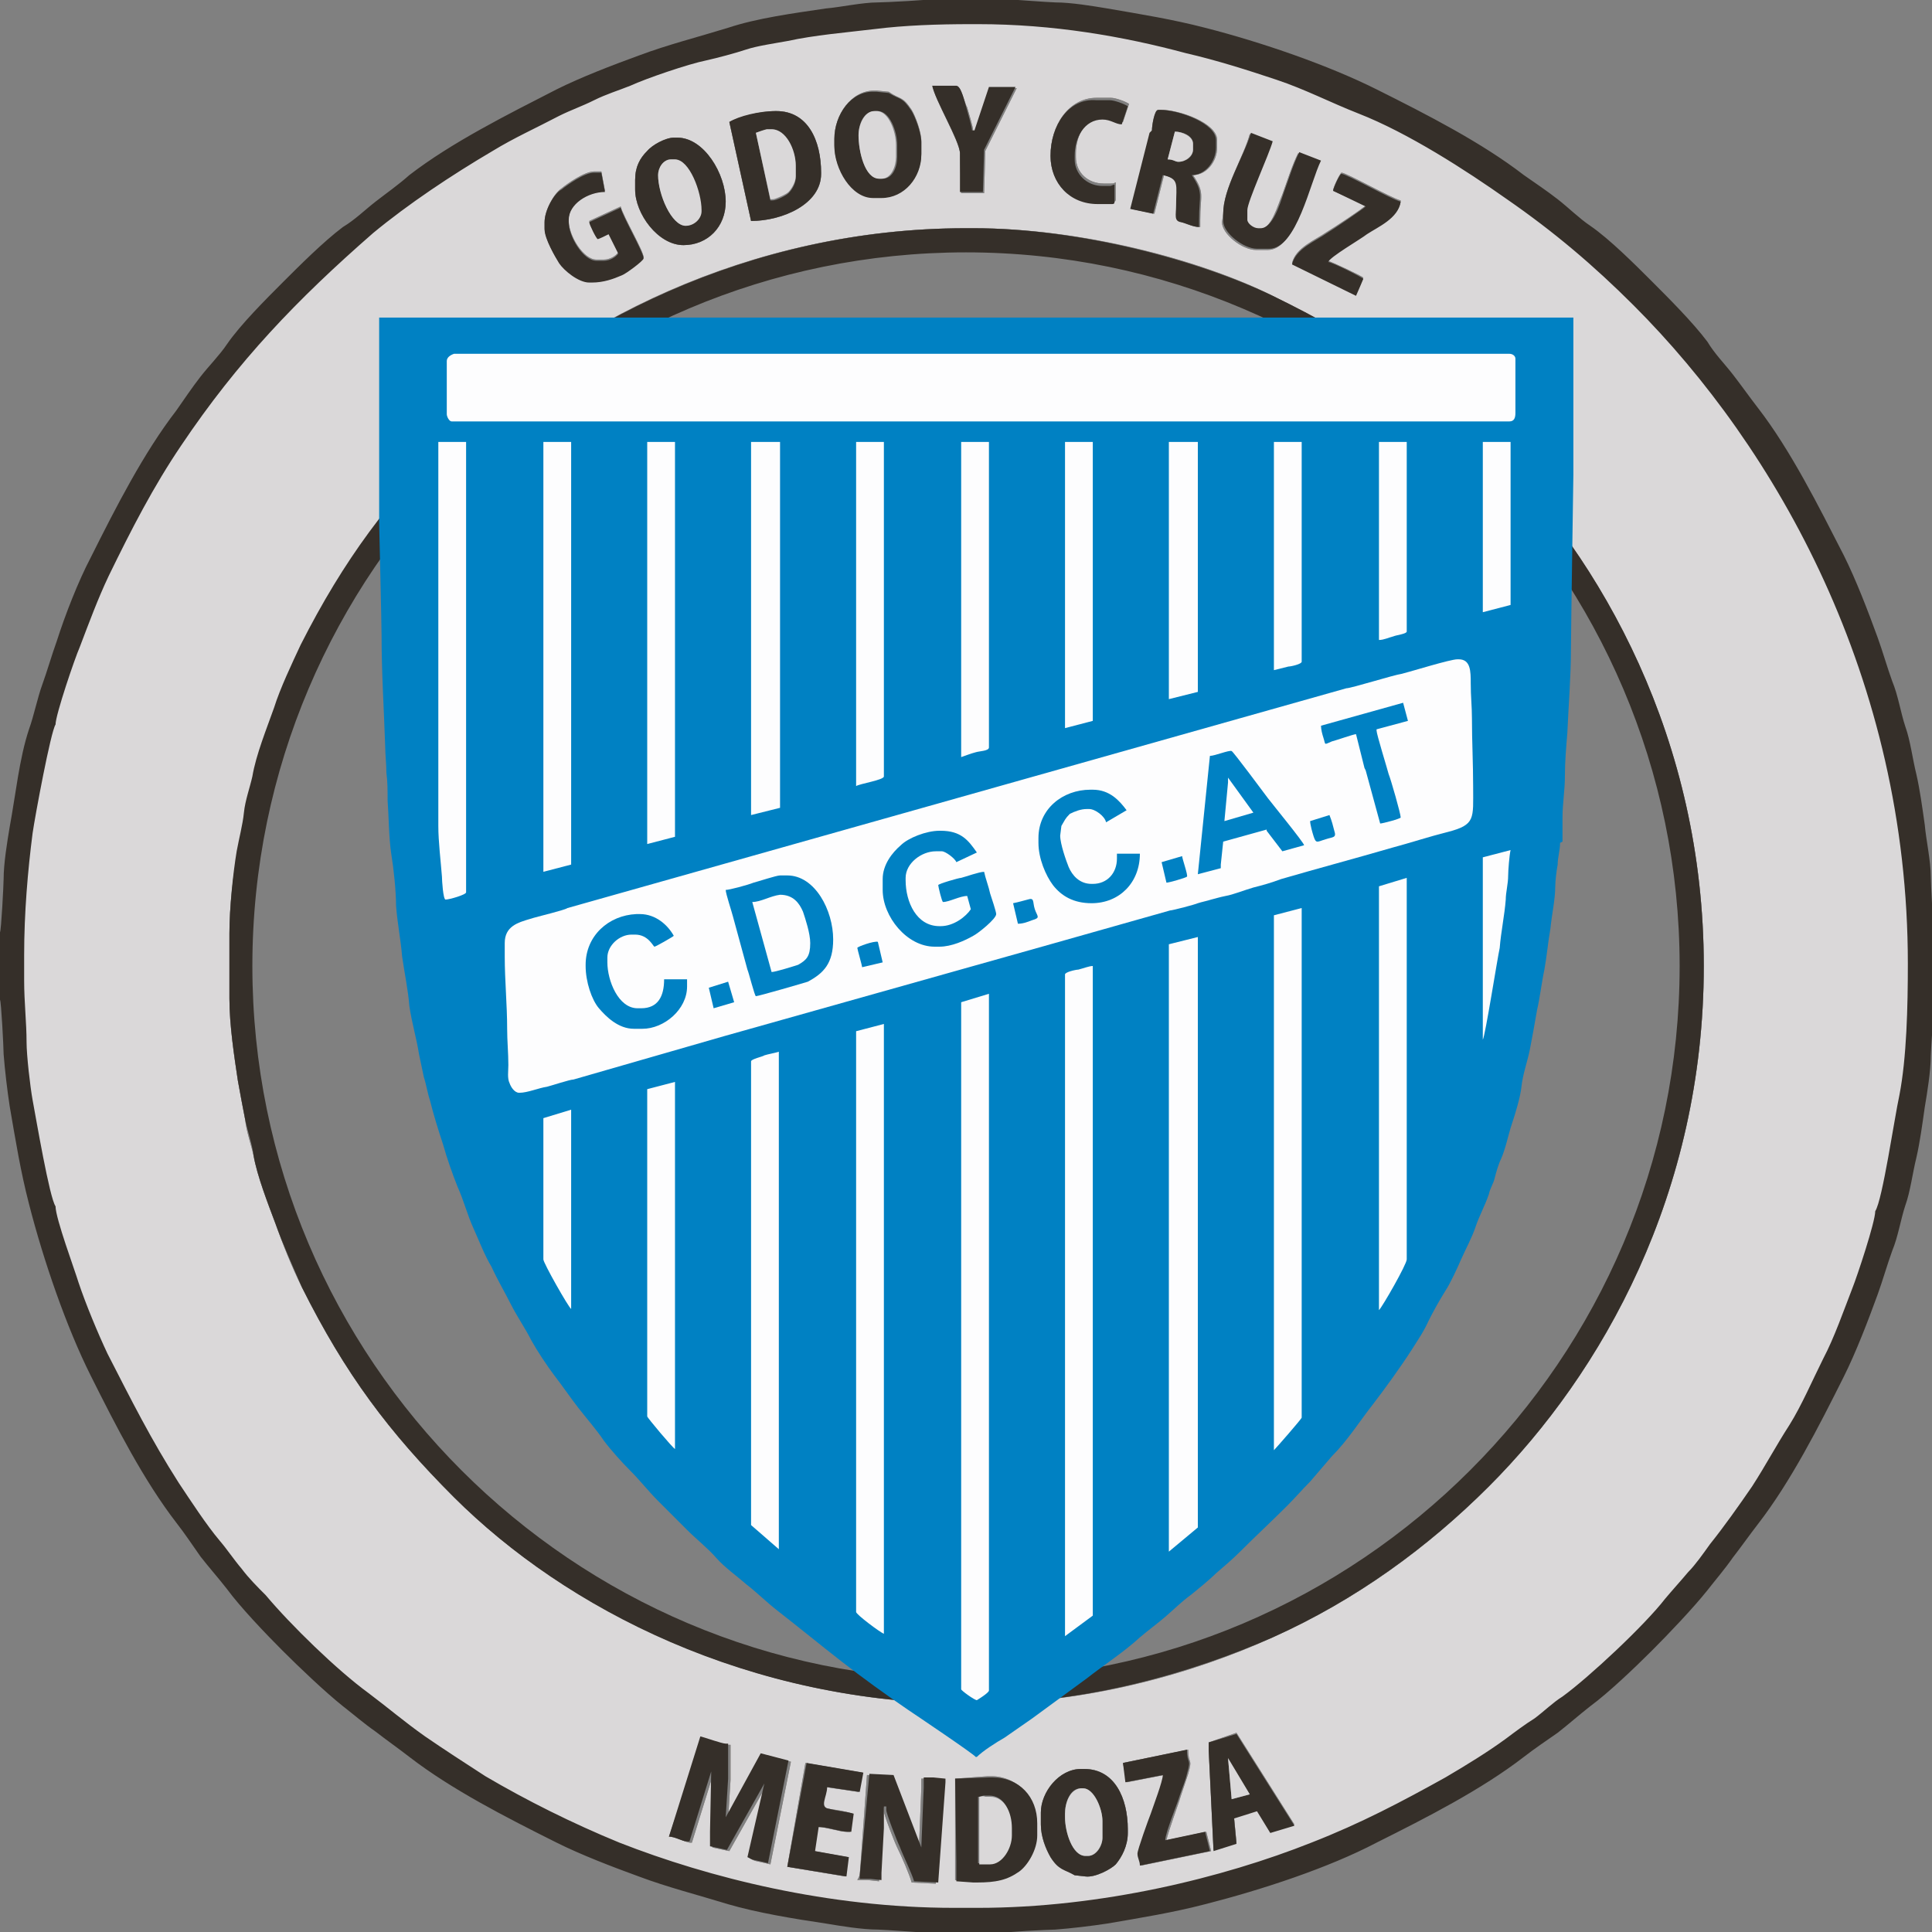 <svg id="Capa_1" xmlns="http://www.w3.org/2000/svg" viewBox="0 0 160 160"><rect x="0" y="0" width="160" height="160" fill="#808080" stroke="none"/><style>.st0{fill:#352f29}.st1{fill:#dad8d9}.st2{fill:#0081c3}.st3{fill:#fdfdfe}</style><path class="st0" d="M0 77.2v5.6c.1.1.3 4 .3 4.5.1 1.3.3 3 .5 4.3.5 2.9.9 5.4 1.6 8.1 1.2 4.7 3.1 10.2 5.1 14.2 2.1 4.2 4.4 8.7 7.1 12.2.7.9 1.3 1.8 2 2.8.7.9 1.5 1.8 2.2 2.7 1.1 1.5 3.2 3.7 4.6 5.1 1.4 1.4 3.5 3.4 5 4.6.9.7 1.7 1.4 2.7 2.1.9.7 1.9 1.4 2.8 2.1 3.5 2.7 8 5 12.2 7.1 2 1 4.6 2 6.8 2.8 2.4.9 4.8 1.5 7.4 2.3 2.4.7 5.4 1.2 8.1 1.6 1.2.2 3 .5 4.3.5.4 0 4.5.3 4.6.3h5.6c.1-.1 4-.3 4.5-.3 1.3-.1 3-.3 4.3-.5 2.9-.5 5.4-.9 8.1-1.6 4.7-1.2 10.2-3 14.2-5.1 4.2-2.1 8.7-4.4 12.2-7.1.9-.7 1.8-1.3 2.8-2 .9-.7 1.8-1.5 2.7-2.2 1.5-1.1 3.7-3.2 5.1-4.6 1.4-1.4 3.4-3.5 4.6-5 .7-.9 1.4-1.7 2.1-2.7.7-.9 1.4-1.9 2.1-2.8 2.7-3.5 5-8 7.1-12.2 1-2 2-4.6 2.8-6.8.4-1.1.8-2.5 1.2-3.6.5-1.2.7-2.6 1.1-3.8.4-1.1.6-2.7.9-3.9.3-1.3.5-2.8.7-4.2.2-1.2.5-3 .5-4.3 0-.4.3-4.5.3-4.6v-5.6c-.1-.1-.3-4.1-.3-4.6 0-1.3-.4-3.1-.5-4.3-.2-1.4-.4-2.9-.7-4.2-.3-1.2-.5-2.8-.9-3.9-.4-1.2-.6-2.6-1.1-3.8-.4-1.1-.8-2.5-1.2-3.6-.8-2.2-1.8-4.8-2.8-6.8-2.1-4.1-4.4-8.7-7.1-12.2-.7-.9-1.4-1.9-2.1-2.8-.7-.9-1.5-1.7-2.1-2.7-1.2-1.6-3.2-3.6-4.6-5-1.4-1.4-3.5-3.5-5.1-4.6-.9-.6-1.8-1.5-2.7-2.2-.9-.7-1.8-1.3-2.8-2-3.5-2.7-8-5-12.2-7.1-4-2-9.5-3.9-14.2-5.1-2.7-.7-5.2-1.1-8.1-1.6-1.2-.2-3-.5-4.3-.5-.4 0-4.4-.3-4.5-.3h-5.6c-.1.1-4.1.3-4.6.3-1.3 0-3.1.4-4.3.5-2.7.4-5.7.8-8.1 1.6-2.6.8-5 1.4-7.4 2.3-2.2.8-4.8 1.8-6.8 2.8-4.1 2.1-8.7 4.4-12.2 7.1-.9.8-1.9 1.5-2.8 2.2-.9.7-1.7 1.5-2.7 2.1-1.6 1.2-3.6 3.2-5 4.6-1.4 1.4-3.5 3.5-4.6 5.1-.6.9-1.5 1.8-2.2 2.7-.7.9-1.3 1.8-2 2.8-2.7 3.5-5 8-7.1 12.2-1 1.9-2.1 4.7-2.8 6.9-.4 1.1-.8 2.5-1.2 3.6-.4 1.1-.7 2.6-1.1 3.7-.8 2.4-1.1 5.4-1.6 8.1-.2 1.2-.5 3-.5 4.3 0 .4-.2 4.3-.3 4.4zm79.5-64.5c0-1-2.2-4.6-2.2-5.5h2c.3 0 .6 1.4.8 1.7.1.4.5 1.6.5 2h.2L82 7.3h2.2l-2.6 5.2-.1 3.5h-1.9l-.1-3.3zm7.5.2c0-2.5 1.5-4.8 3.8-4.8H92c.4 0 1.2.3 1.5.5l-.5 1.5c-.5 0-.9-.4-1.6-.4-1.5 0-2.3 1.5-2.3 3v.3c0 1.3 1 2.2 2.3 2.2h.6c.2 0 .2 0 .4-.1v1.4c0 .2-.1.2-.2.2H91c-2.3.2-4-1.5-4-3.8zM93 146l5.4-1.1c0 1.3.4.6 0 2l-.6 1.8c-.2.7-1.1 3.1-1.2 3.7l3.3-.7.4 1.6-5.8 1.2c0-.5-.2-.6-.2-1 0-.3.9-2.8 1.1-3.3.2-.6 1-2.8 1-3.2l-3.1.6-.3-1.6zm17.4-130.2c0-.3.6-1.5.7-1.5.4 0 4.1 2.1 4.9 2.3-.1 1.3-1.8 2.1-2.8 2.7-.5.3-3.1 1.9-3.2 2.3.3.1 2.9 1.3 2.9 1.4 0 .1-.6 1.3-.6 1.4l-5.3-2.6c.3-1.3 1.9-1.9 2.9-2.6.5-.3 3.1-2 3.2-2.2l-2.7-1.2zM65.2 154.6l1.5-8.6 4.7.8-.3 1.6-2.7-.4c0 .8-.7 1.7.2 1.8.8.1 1.4.2 2 .4l-.2 1.5h-.3c-.6 0-1.7-.4-2.4-.4l-.3 2 2.8.5-.2 1.6-4.8-.8zm36.1-136.9c0-2.1 1.7-4.7 2.2-6.6l1.8.7c-.3 1.1-2.1 5-2.1 5.7v.8c0 .3.5.7.9.7h.2c1 0 1.5-2 1.9-2.9.4-1.1.8-2.4 1.3-3.4l1.8.7c-.9 1.8-2 7.3-4.3 7.3h-1c-1.1 0-2.8-1.3-2.8-2.3l.1-.7zm-56.2.7c0-1 .8-2.4 1.4-2.8.5-.4 1.9-1.4 2.7-1.4h.6l.3 1.6c-1.3 0-3 1-3 2.3v.2c0 1.2 1.2 3.2 2.3 3.2h.6c.5 0 1-.3 1.2-.6l-.8-1.6c-.1.1-.7.4-.9.4-.1 0-.7-1.2-.7-1.4l2.6-1.2c.2.8 1.9 3.7 1.9 4.2 0 .2-1.6 1.2-1.8 1.4-.7.4-1.4.6-2.5.6h-.2c-.9 0-2.1-1-2.5-1.6-.4-.5-1.2-2.1-1.2-2.8v-.5zm55 125.9l2.3-.8 4.8 7.6-2 .6-1.1-1.8-1.9.6.2 2.1-1.9.6-.4-8.3v-.6zm-28.9 11l.6-8.3 2 .1 2.3 6 .2-5v-.8h.8l1 .1v.3l-.6 8.3-2-.1c-.2-.7-.8-2.1-1.2-2.9-.2-.4-1.1-2.7-1.1-3v-.3H73v1.8l-.2 3.7v.6l-.9-.1H71l.2-.4zM95.4 10.8c0-.4.2-1.7.6-1.7h.2c1.5 0 4.6 1.1 4.6 2.5v.6c0 1.2-.9 2.3-2 2.3 1 1.5.6 1.6.6 3.7v.6c-.5 0-1-.2-1.5-.4-.7-.2-.4-.6-.4-1.4 0-1.7.3-2.1-1.1-2.5l-.8 3.2-1.9-.4 1.6-6.3.1-.2zm-40 141.3l2.8-8.2c.3.1 1.8.6 2.1.6h.2v2.9l-.2 3.2 2.9-5.3 2.3.6-1.7 8.5-.4-.1-.9-.2-.4-.2 1.4-6.1-3.1 5.5-1.4-.3v-1.2l.1-5-1.8 5.8h-.2c-.5-.1-1.2-.5-1.7-.5zM69.1 11.5c0-2 1.4-4 3.3-4h.2l1 .1c1 .7 1.1.3 1.9 1.5.3.5.8 1.8.8 2.6v1c0 1.9-1.4 3.6-3.3 3.6h-.7c-1.8 0-3.2-2.4-3.2-4.3v-.5zm17.1 138.6c0-1.7 1.6-3.6 3.3-3.6h.3c2.5 0 3.6 2.4 3.6 5v.3c0 1-.5 2-1 2.6-.4.4-1.7 1.1-2.5 1l-.9-.1c-.9-.6-1.3-.4-2-1.5-.4-.7-.8-1.7-.8-2.7v-1zM52.6 14.9c0-1.1.4-1.8 1-2.4.4-.4 1.5-1.1 2.2-1.1h.3c2.2 0 4 3 4 5.3 0 2.1-1.5 3.6-3.5 3.6-2.1 0-4-2.6-4-4.6v-.8zm26.5 132.4l2.7-.2h.3c2.1 0 3.7 1.7 3.7 3.8v1c0 1.2-.7 2.5-1.5 3-1 .7-1.9.9-3.5.9h-.3l-1.4-.1v-8.4zM60.4 10.1c.8-.4 2.5-.9 3.8-.9h.1c2.6 0 3.7 2.5 3.7 5.1v.1c0 2.5-3.2 3.9-5.8 3.9l-1.8-8.2zM19 77.3c0-2.1.3-5 .7-6.8.2-1 .5-2.2.6-3.2.1-1 .6-2.1.7-3 .3-1.8 1.2-4 1.8-5.7.5-1.6 1.5-3.7 2.2-5.2 3.6-7.1 7.2-11.9 12.6-17.3 9-9.1 24.3-17.2 42.4-17.2h.6c8.9 0 18.8 2.6 24.8 5.6 7.3 3.6 12.4 7.1 17.9 12.5 9.4 9.4 17.8 24.3 17.8 43 0 18.8-8.4 33.7-17.8 43.1-5.1 5.1-11 9.4-17.9 12.5-6.6 3-15.4 5.5-24.9 5.5h-.1c-18.4 0-33.6-8-42.8-17.1-5.4-5.4-9-10.2-12.6-17.4-.8-1.6-1.6-3.6-2.2-5.3-.6-1.6-1.5-3.9-1.8-5.6-.2-.9-.6-2-.7-3-.2-1-.4-2.1-.6-3.2-.3-2-.7-4.6-.7-6.8v-5.4z"/><path class="st1" d="M4.6 60c-.4.6-1.7 7.6-1.9 9-.4 3.1-.7 6.6-.7 10.1v2.1c0 1.8.2 3.5.2 5.1 0 1.1.3 3.7.5 4.8.3 1.6 1.4 8.1 1.9 8.8 0 1 1.6 5.3 1.9 6.3.6 1.8 1.6 4.2 2.4 5.9 2 3.9 3.6 7.1 5.9 10.7 1 1.5 2.3 3.5 3.4 4.8.6.7 1.2 1.6 1.8 2.3.6.8 1.3 1.5 2 2.2 2.1 2.5 5.9 6.2 8.5 8.1 1.6 1.2 3 2.4 4.7 3.6 1.6 1.1 3.3 2.2 5 3.3 3.4 2 7.2 3.9 11.1 5.5 7.4 2.9 17.3 5.4 27.7 5.4h2c10.2 0 20.3-2.5 27.6-5.4 4.1-1.6 7.5-3.4 11.1-5.4 1.7-1 3.5-2.1 5-3.2.8-.6 1.6-1.2 2.4-1.7.8-.6 1.5-1.3 2.3-1.8 2.2-1.6 6.8-5.9 8.5-8.1.5-.6 1.4-1.6 1.9-2.2.6-.6 1.3-1.6 1.8-2.3 1.2-1.5 2.4-3.2 3.5-4.8 1.1-1.7 2-3.4 3.1-5.1 1-1.6 1.9-3.7 2.8-5.5.9-1.7 1.7-4 2.4-5.8.4-1 1.9-5.5 1.9-6.4.6-.9 1.6-7.8 2-9.6.6-3.1.7-7.3.7-10.9 0-23.6-10.9-42.7-22.7-54.5-3.3-3.3-6.6-6.1-10.5-8.8-3.4-2.4-8.2-5.5-12.3-7.1-2.3-.9-4.4-2-6.8-2.8-2.4-.8-4.9-1.6-7.5-2.2C93 3 87.2 2 81 2h-.6c-2.8 0-5.5.1-7.9.4-2.5.3-5 .5-7.3 1-1.1.2-2.5.4-3.4.7-.9.3-2.4.7-3.3.9-1.5.3-5 1.5-6.3 2.1-1 .4-2 .7-3 1.2s-1.9.8-2.9 1.3c-1.9 1-3.7 1.8-5.5 2.9-3.4 2-7 4.4-9.9 6.8-6.3 5.5-11.2 10.6-15.9 17.6-2.3 3.4-4.1 6.9-6 10.8-.9 1.9-1.6 3.8-2.4 5.9-.4.9-2 5.6-2 6.4zm74.9-47.3c0-1-2.2-4.6-2.2-5.5h2c.3 0 .6 1.4.8 1.7.1.4.5 1.6.5 2h.2L82 7.3h2.2l-2.6 5.2-.1 3.5h-1.9l-.1-3.3zm7.5.2c0-2.5 1.5-4.8 3.8-4.8H92c.4 0 1.2.3 1.5.5l-.5 1.5c-.5 0-.9-.4-1.6-.4-1.5 0-2.3 1.5-2.3 3v.3c0 1.3 1 2.2 2.3 2.2h.6c.2 0 .2 0 .4-.1v1.4c0 .2-.1.2-.2.2H91c-2.3.2-4-1.5-4-3.8zM93 146l5.4-1.1c0 1.3.4.6 0 2l-.6 1.8c-.2.7-1.1 3.1-1.2 3.7l3.3-.7.4 1.6-5.8 1.2c0-.5-.2-.6-.2-1 0-.3.9-2.8 1.1-3.3.2-.6 1-2.8 1-3.2l-3.1.6-.3-1.6zm17.4-130.2c0-.3.6-1.5.7-1.5.4 0 4.1 2.1 4.9 2.3-.1 1.3-1.8 2.1-2.8 2.7-.5.3-3.1 1.9-3.2 2.3.3.1 2.9 1.3 2.9 1.4 0 .1-.6 1.3-.6 1.4l-5.3-2.6c.3-1.3 1.9-1.9 2.9-2.6.5-.3 3.1-2 3.2-2.2l-2.7-1.2zM65.2 154.6l1.5-8.6 4.7.8-.3 1.6-2.7-.4c0 .8-.7 1.7.2 1.8.8.1 1.4.2 2 .4l-.2 1.5h-.3c-.6 0-1.7-.4-2.4-.4l-.3 2 2.8.5-.2 1.6-4.8-.8zm36.1-136.9c0-2.1 1.7-4.7 2.2-6.6l1.8.7c-.3 1.1-2.1 5-2.1 5.7v.8c0 .3.5.7.9.7h.2c1 0 1.5-2 1.9-2.9.4-1.1.8-2.4 1.3-3.4l1.8.7c-.9 1.8-2 7.3-4.3 7.3h-1c-1.1 0-2.8-1.3-2.8-2.3l.1-.7zm-56.2.7c0-1 .8-2.4 1.4-2.8.5-.4 1.9-1.4 2.7-1.4h.6l.3 1.6c-1.3 0-3 1-3 2.3v.2c0 1.2 1.2 3.2 2.3 3.2h.6c.5 0 1-.3 1.2-.6l-.8-1.6c-.1.1-.7.4-.9.4-.1 0-.7-1.2-.7-1.4l2.6-1.2c.2.8 1.9 3.7 1.9 4.2 0 .2-1.6 1.2-1.8 1.4-.7.4-1.4.6-2.5.6h-.2c-.9 0-2.1-1-2.5-1.6-.4-.5-1.2-2.1-1.2-2.8v-.5zm55 125.9l2.3-.8 4.8 7.6-2 .6-1.1-1.8-1.9.6.2 2.1-1.9.6-.4-8.3v-.6zm-28.9 11l.6-8.3 2 .1 2.3 6 .2-5v-.8h.8l1 .1v.3l-.6 8.3-2-.1c-.2-.7-.8-2.1-1.2-2.9-.2-.4-1.1-2.7-1.1-3v-.3H73v1.8l-.2 3.7v.6l-.9-.1H71l.2-.4zM95.4 10.8c0-.4.2-1.7.6-1.7h.2c1.5 0 4.6 1.1 4.6 2.5v.6c0 1.2-.9 2.3-2 2.3 1 1.5.6 1.6.6 3.7v.6c-.5 0-1-.2-1.5-.4-.7-.2-.4-.6-.4-1.4 0-1.7.3-2.1-1.1-2.5l-.8 3.2-1.9-.4 1.6-6.3.1-.2zm-40 141.3l2.8-8.2c.3.1 1.8.6 2.1.6h.2v2.9l-.2 3.2 2.9-5.3 2.3.6-1.7 8.5-.4-.1-.9-.2-.4-.2 1.4-6.1-3.1 5.5-1.4-.3v-1.2l.1-5-1.8 5.8h-.2c-.5-.1-1.2-.5-1.7-.5zM69.1 11.5c0-2 1.4-4 3.3-4h.2l1 .1c1 .7 1.1.3 1.9 1.5.3.5.8 1.8.8 2.6v1c0 1.9-1.4 3.6-3.3 3.6h-.7c-1.8 0-3.2-2.4-3.2-4.3v-.5zm17.1 138.6c0-1.7 1.6-3.6 3.3-3.6h.3c2.5 0 3.6 2.4 3.6 5v.3c0 1-.5 2-1 2.6-.4.4-1.7 1.1-2.5 1l-.9-.1c-.9-.6-1.3-.4-2-1.5-.4-.7-.8-1.7-.8-2.7v-1zM52.6 14.9c0-1.1.4-1.8 1-2.4.4-.4 1.5-1.1 2.2-1.1h.3c2.2 0 4 3 4 5.3 0 2.1-1.5 3.6-3.5 3.6-2.1 0-4-2.6-4-4.6v-.8zm26.5 132.4l2.7-.2h.3c2.1 0 3.7 1.7 3.7 3.8v1c0 1.2-.7 2.5-1.5 3-1 .7-1.9.9-3.5.9h-.3l-1.4-.1v-8.4zM60.4 10.1c.8-.4 2.5-.9 3.8-.9h.1c2.6 0 3.7 2.5 3.7 5.1v.1c0 2.5-3.2 3.9-5.8 3.9l-1.8-8.2zM19 77.3c0-2.1.3-5 .7-6.8.2-1 .5-2.2.6-3.2.1-1 .6-2.1.7-3 .3-1.8 1.2-4 1.8-5.7.5-1.6 1.5-3.7 2.2-5.2 3.6-7.1 7.2-11.9 12.6-17.3 9-9.1 24.3-17.2 42.4-17.2h.6c8.9 0 18.8 2.6 24.8 5.6 7.3 3.6 12.4 7.1 17.9 12.5 9.4 9.4 17.8 24.3 17.8 43 0 18.8-8.4 33.7-17.8 43.1-5.1 5.1-11 9.4-17.9 12.5-6.6 3-15.4 5.5-24.9 5.5h-.1c-18.4 0-33.6-8-42.8-17.1-5.4-5.4-9-10.2-12.6-17.4-.8-1.6-1.6-3.6-2.2-5.3-.6-1.6-1.5-3.9-1.8-5.6-.2-.9-.6-2-.7-3-.2-1-.4-2.1-.6-3.2-.3-2-.7-4.6-.7-6.8v-5.4z"/><path class="st0" d="M19 77.3v5.4c0 2.2.4 4.8.7 6.8.2 1.1.4 2.2.6 3.2.2 1 .6 2.1.7 3 .3 1.7 1.2 4 1.8 5.6.6 1.7 1.5 3.7 2.2 5.3 3.6 7.2 7.2 12 12.6 17.4 9.2 9.2 24.4 17.1 42.8 17.1h.1c9.5 0 18.3-2.6 24.9-5.5 6.9-3.1 12.9-7.5 17.9-12.5 9.4-9.4 17.8-24.3 17.8-43.1 0-18.7-8.4-33.7-17.8-43-5.5-5.5-10.5-8.9-17.9-12.5-6-2.9-15.9-5.6-24.8-5.6H80c-18.1 0-33.4 8.2-42.5 17.2-5.3 5.3-9 10.2-12.6 17.3-.7 1.5-1.7 3.6-2.2 5.2-.6 1.7-1.5 3.9-1.8 5.7-.2.9-.6 2-.7 3-.1 1-.4 2.1-.6 3.2-.3 1.8-.6 4.7-.6 6.8zm1.9 2.7c0-32.6 26.6-59.1 59.1-59.1s59.1 26.6 59.1 59.1c0 32.6-26.6 59.1-59.1 59.1-32.6 0-59.1-26.5-59.1-59.1zM60.4 10.1l1.8 8.2c2.6 0 5.8-1.4 5.8-3.9v-.1c0-2.7-1.1-5.1-3.7-5.1h-.1c-1.3 0-3 .4-3.8.9zm2.2.9c.3-.1.5-.2.9-.2h.4c1.2 0 2 1.7 2 3v.9c0 .5-.3 1-.6 1.3-.2.2-1 .6-1.3.6h-.2L62.6 11zM79.1 147.3l.1 6.8v1.7l1.4.1h.3c1.6 0 2.5-.2 3.5-.9.7-.5 1.5-1.8 1.5-3v-1c0-2.2-1.5-3.8-3.7-3.8h-.3l-2.8.1zm2 1.5c.1 0 .3-.1.4-.1h.4c1.3 0 1.8 1.3 1.8 2.6v.6c0 1.1-.7 2.4-1.8 2.4H81v-5.5zM52.6 14.9v.8c0 2 1.9 4.6 4 4.6 2 0 3.5-1.5 3.5-3.6 0-2.3-1.8-5.3-4-5.3h-.3c-.7 0-1.8.6-2.2 1.1-.6.6-1 1.3-1 2.4zm1.9-.4c0-.6.5-1.3 1-1.3h.3c1.2 0 2.2 2.7 2.2 4.2v.1c0 .6-.6 1.2-1.3 1.2-1.1-.1-2.2-2.7-2.2-4.2zM86.2 150.1v1c0 1 .4 2 .8 2.7.7 1.1 1.1 1 2 1.5l.9.1c.8.1 2.1-.6 2.5-1 .5-.6 1-1.5 1-2.6v-.3c0-2.6-1.1-5-3.6-5h-.3c-1.8 0-3.3 1.9-3.3 3.6zm2 .1c0-.9.4-2.1 1.3-2.1h.2c.9 0 1.6 1.7 1.6 2.7v1.4c0 .7-.5 1.5-1.2 1.5h-.2c-1.1 0-1.7-2-1.7-3.2v-.3zM69.1 11.5v.6c0 1.9 1.4 4.3 3.2 4.3h.7c1.9 0 3.3-1.7 3.3-3.6v-1c0-.8-.5-2.1-.8-2.6-.8-1.2-.9-.9-1.9-1.5l-1-.1h-.2c-1.9-.1-3.3 1.9-3.3 3.9zm2-.3c0-.9.4-2 1.4-2h.2c1 0 1.6 1.7 1.6 2.8v1c0 .9-.4 1.8-1.2 1.8h-.2c-1.3 0-1.8-2.3-1.8-3.6zM55.4 152.1c.5 0 1.1.4 1.5.4h.2l1.8-5.8-.1 5v1.2l1.4.3 3.1-5.5-1.4 6.1.4.2.9.2.4.1 1.7-8.5-2.3-.6-2.9 5.3.2-3.2v-2.9h-.2c-.3 0-1.7-.5-2.1-.6l-2.6 8.3zM95.4 10.8l-.2.2-1.6 6.3 1.9.4.8-3.2c1.4.3 1.1.8 1.1 2.5 0 .8-.2 1.3.4 1.4.5.1 1 .4 1.5.4v-.6c0-2.1.4-2.2-.6-3.7 1.1 0 2-1.1 2-2.3v-.6c0-1.4-3.1-2.5-4.6-2.5h-.2c-.3 0-.5 1.3-.5 1.7zm1.3 2.4l.6-2.3c.6 0 1.5.3 1.5 1v.5c0 .6-.6 1-1.2 1-.3 0-.4-.2-.9-.2zM71.2 155.3v.3h.9l.9.1v-.6l.2-3.7v-1.8h.2v.3c0 .3.9 2.6 1.1 3 .3.8 1 2.2 1.2 2.9l2 .1.6-8.3v-.3l-1-.1h-.8v.8l-.2 5-2.3-6-2-.1-.8 8.4zM100.1 144.3v.7l.4 8.3 1.9-.6-.2-2.1 1.9-.6 1.1 1.8 2-.6-4.8-7.6-2.3.7zm1.9 4.7l-.3-3.4 1.8 3-1.5.4zM45.1 18.4v.6c0 .8.9 2.3 1.2 2.8.4.6 1.6 1.6 2.5 1.6h.2c1 0 1.8-.3 2.5-.6.3-.1 1.8-1.2 1.8-1.4 0-.5-1.7-3.4-1.9-4.2l-2.6 1.2c0 .2.6 1.4.7 1.4.1 0 .7-.3.9-.4l.8 1.6c-.2.3-.7.6-1.2.6h-.6c-1.1 0-2.3-2-2.3-3.2v-.2c0-1.3 1.6-2.3 3-2.3l-.3-1.6h-.6c-.8 0-2.2 1-2.7 1.4-.6.3-1.4 1.7-1.4 2.7zM101.3 17.7v.6c0 1 1.7 2.3 2.8 2.3h1c2.3 0 3.4-5.5 4.3-7.3l-1.8-.7c-.5 1-.9 2.3-1.3 3.4-.3.9-.9 2.9-1.9 2.9h-.2c-.4 0-.9-.4-.9-.7v-.8c0-.7 1.8-4.6 2.1-5.7l-1.8-.7c-.6 2-2.3 4.6-2.3 6.7zM65.2 154.6l4.9.8.2-1.6-2.8-.5.3-2c.7 0 1.8.4 2.4.4h.3l.2-1.5c-.7-.2-1.3-.2-2-.4-.9-.1-.2-1-.2-1.8l2.7.4.3-1.6-4.7-.8-1.6 8.6zM110.4 15.8l2.7 1.3c-.2.2-2.7 1.9-3.2 2.2-1 .7-2.6 1.3-2.9 2.6l5.3 2.6c.1-.2.6-1.4.6-1.4 0-.1-2.6-1.4-2.9-1.4.1-.4 2.7-1.9 3.2-2.3.9-.6 2.6-1.3 2.8-2.7-.8-.2-4.5-2.3-4.9-2.3-.1-.1-.7 1.2-.7 1.4zM93 146l.2 1.6 3.1-.6c0 .5-.8 2.6-1 3.2-.2.5-1.1 3-1.1 3.3 0 .4.2.6.2 1l5.8-1.2-.4-1.6-3.3.7c0-.6 1-3 1.2-3.7.2-.6.5-1.3.6-1.8.4-1.4 0-.7 0-2L93 146zM87 12.9c0 2.3 1.6 4 3.9 4h1.2c.2 0 .2-.1.2-.2v-1.4c-.2 0-.2.1-.4.1h-.6c-1.3 0-2.3-1-2.3-2.2v-.3c0-1.5.8-3 2.3-3 .7 0 1.1.4 1.6.4l.5-1.5c-.3-.2-1.1-.5-1.5-.5h-1.1c-2.3-.2-3.8 2.1-3.8 4.6zM79.5 12.7v3.2h1.9l.1-3.5 2.6-5.2h-2.2l-1.2 3.6h-.2c0-.3-.4-1.6-.5-2-.1-.3-.4-1.7-.8-1.7h-2c.2 1.1 2.3 4.6 2.3 5.6z"/><path class="st1" d="M88.2 150.2v.3c0 1.2.6 3.2 1.7 3.2h.2c.7 0 1.2-.9 1.2-1.5v-1.4c0-1-.7-2.7-1.6-2.7h-.2c-.9.1-1.3 1.2-1.3 2.1zM71.1 11.2c0 1.3.5 3.6 1.7 3.6h.2c.8 0 1.2-1 1.2-1.8v-1c0-1.1-.6-2.8-1.6-2.8h-.2c-.8 0-1.3 1.1-1.3 2zM54.5 14.5c0 1.6 1.1 4.2 2.3 4.2.7 0 1.3-.6 1.3-1.2v-.1c0-1.5-1-4.2-2.2-4.2h-.3c-.7 0-1.1.7-1.1 1.3zM81.1 148.8v5.6h.9c1 0 1.8-1.3 1.8-2.4v-.6c0-1.3-.6-2.6-1.8-2.6h-.4c-.2-.1-.4 0-.5 0zM62.6 11l1.2 5.5h.2c.2 0 1.1-.4 1.3-.6.2-.2.6-.8.6-1.3v-.9c0-1.3-.8-3-2-3h-.4c-.4.1-.6.2-.9.3zM96.7 13.2c.5 0 .6.2.9.2.6 0 1.2-.5 1.2-1v-.5c0-.6-.9-1-1.5-1l-.6 2.3zM102 149l1.5-.4-1.8-3z"/><g><path class="st2" d="M31.4 43.3s.2 8.5.2 9.3c0 3.1.2 6.2.3 9.2 0 .6.1 1.5.1 2.2.1.7.1 1.5.1 2.3.1 1.3.1 3.1.3 4.4.2 1.2.4 3.1.4 4.3.1 1.4.4 2.9.5 4.2.2 1.4.5 2.8.6 4.1.2 1.4.6 2.7.8 4 .1.5.3 1.4.4 1.9.2.6.3 1.3.5 1.9.3 1.2.7 2.5 1.1 3.7.3 1.1.8 2.5 1.2 3.5.5 1.1.8 2.3 1.3 3.4s.9 2.2 1.5 3.2c.5 1.1 1.1 2.1 1.6 3.1s1.2 2 1.7 3c.5.9 1.3 2.1 1.9 2.9.7.9 1.3 1.8 2 2.7.7.9 1.5 1.8 2.1 2.7.6.8 1.5 1.8 2.2 2.5.8.8 1.5 1.7 2.3 2.5l2.4 2.4c.8.8 1.7 1.5 2.4 2.3.7.8 1.7 1.5 2.5 2.2.9.7 1.7 1.5 2.6 2.2 1.8 1.4 3.5 2.8 5.3 4.2 1.8 1.4 3.6 2.7 5.5 4 .6.4 5.5 3.7 5.6 3.9h.1c.5-.5 1.6-1.2 2.3-1.6.7-.5 1.6-1.1 2.3-1.6L90 139c1.4-1.1 3.1-2.2 4.4-3.4.7-.6 1.4-1.1 2.1-1.7.7-.6 1.4-1.3 2.1-1.8.5-.4 1.6-1.3 2.1-1.8.7-.6 1.4-1.2 2-1.8 1.3-1.3 2.6-2.5 3.9-3.8.7-.7 1.2-1.3 1.9-2l1.8-2.1c1.3-1.3 2.3-2.9 3.4-4.3 1-1.3 2.3-3.1 3.2-4.5.5-.8 1-1.5 1.4-2.4.4-.8.9-1.7 1.4-2.5.4-.6 1-1.9 1.3-2.6.4-.9.9-1.8 1.2-2.7.3-.9.8-1.8 1.1-2.7.1-.5.4-.9.5-1.4.1-.4.3-1.1.5-1.5.4-.9.6-2 .9-2.9.3-.9.7-2.2.8-3.1.1-1 .5-2.1.7-3.1.1-.6.2-1 .3-1.6.1-.5.2-1.2.3-1.7.2-.8.4-2.4.6-3.3.2-1.1.3-2.3.5-3.4.1-1.1.4-2.4.4-3.5 0-.4.1-1.3.2-1.8 0-.6.2-1.2.2-1.8l.2-.1v-2c0-1.2.2-2.2.2-3.5 0-1.1.1-2.3.2-3.5.1-2.3.3-4.7.3-7 0-1.2.2-14.4.2-14.4v-13H31.4v17z"/><path class="st3" d="M111.5 57L47 75.2c-.3.2-2.5.7-3.1.9-1 .3-2.1.6-2.1 2v1.1c0 2 .2 4 .2 6 0 1 .1 2 .1 3 0 .5-.1 1.1.1 1.5.1.3.4.8.8.8.7 0 1.6-.4 2.3-.5.4-.1 1.9-.6 2.2-.6L60 85.8l27-7.6 9.9-2.8c.2 0 2.1-.5 2.3-.6.3-.1.8-.2 1.1-.3.4-.1.7-.2 1.2-.3.6-.1 1.6-.5 2.3-.7.8-.2 1.5-.4 2.3-.7 3.1-.9 6.1-1.7 9.2-2.6 1.5-.4 3-.9 4.6-1.3 2.3-.6 2.1-1.1 2.1-3.7 0-2-.1-3.8-.1-5.7 0-1-.1-1.8-.1-2.9 0-1 0-2-1-2h-.1c-.6 0-3.8 1-4.6 1.2-.7.1-4.2 1.2-4.6 1.2zM37 29.9v4.4c0 .2.2.6.4.6H125c.4 0 .5-.3.5-.7v-4.5c0-.2-.2-.4-.5-.4H37.6c-.3.1-.6.3-.6.6zM79.6 83v56.9c0 .1 1.1.9 1.3.9 0 0 1-.6 1-.8V82.3l-2.3.7zM88.2 80.7v54.8l2.3-1.7V80c-.3 0-.8.2-1.2.3-.2 0-1.1.2-1.1.4zM96.8 78.2v50.3l2.4-2V77.6zM70.9 85.4v48.1c0 .2 2 1.7 2.3 1.8V84.8l-2.3.6zM105.5 75.8v44.3c.2-.2 2.3-2.6 2.3-2.7V75.2l-2.3.6zM62.2 87.9v38.4l2.3 2V87.1c-.3.1-.9.2-1.2.3-.1.1-1.1.3-1.1.5zM36.3 68.4c0 1.3.2 2.9.3 4.2 0 .3.1 1.9.3 1.9.3 0 1.7-.4 1.7-.6V36.6h-2.3v31.8zM45 72.2l2.3-.6v-35H45zM53.6 69.9l2.3-.6V36.6h-2.3zM114.2 73.4v35.1c.3-.3 2.3-3.8 2.3-4.2V72.7l-2.3.7zM62.2 67.5l2.4-.6V36.6h-2.4zM53.6 90.2v27.1c0 .1 2.1 2.6 2.3 2.7V89.6l-2.3.6zM70.9 65.1c.3-.2 2.3-.5 2.3-.8V36.6h-2.3v28.5z"/><path class="st2" d="M60.1 73.7c0 .3.5 1.8.6 2.2.2.7.4 1.5.6 2.2.2.7.4 1.5.6 2.2.1.2.6 2.2.7 2.2.2 0 4-1.1 4.3-1.2 1.3-.7 2.1-1.5 2.1-3.5 0-2.4-1.5-5.3-3.8-5.3h-.6c-.3 0-1.8.5-2.2.6-.5.2-2 .6-2.3.6z"/><path class="st3" d="M79.6 62.7c.3-.1.8-.3 1.2-.4.3-.1 1.1-.1 1.1-.4V36.6h-2.3v26.1zM88.2 60.3l2.3-.6V36.6h-2.3zM96.8 57.9l2.4-.6V36.6h-2.4zM105.5 55.5l1.2-.3c.2 0 1.1-.2 1.1-.4V36.6h-2.3v18.9z"/><path class="st2" d="M73.1 72.8v.9c0 2.2 2 4.7 4.3 4.7h.4c1 0 2.1-.5 2.8-.9.4-.2 1.9-1.4 1.9-1.8 0-.2-.4-1.4-.5-1.7-.1-.5-.4-1.3-.5-1.8-.4 0-1.5.4-1.9.5-.2 0-1.9.5-1.9.6 0 .1.3 1.4.4 1.4.5 0 1.4-.5 2-.5l.3 1.1c-.4.6-1.4 1.4-2.5 1.4h-.1c-1.9 0-2.8-2-2.8-3.8v-.2c0-1.2 1.3-2.2 2.5-2.2h.5c.3 0 1.1.6 1.2.9l1.7-.8c-.7-1-1.3-1.8-3-1.8h-.1c-1.1 0-2.6.6-3.2 1.2-.7.6-1.5 1.6-1.5 2.8zM100.2 62.6l-1 9.8 1.9-.5v-.3l.2-1.9 3.6-1v.1l1.3 1.7 1.8-.5c0-.2-2.7-3.5-3-3.9-.3-.4-2.9-3.9-3-3.9-.2-.1-1.4.4-1.8.4z"/><path class="st3" d="M114.2 53c.4 0 .8-.2 1.2-.3.2-.1 1.1-.2 1.1-.4V36.6h-2.3V53z"/><path class="st2" d="M48.5 79.9v.1c0 1.3.5 2.8 1.1 3.5.6.7 1.6 1.7 2.9 1.7h.7c1.8 0 3.7-1.6 3.7-3.5v-.6H55c0 1.4-.5 2.4-1.9 2.4h-.3c-1.6 0-2.5-2.3-2.5-3.8v-.4c0-1 1-1.9 2-1.9h.3c1.1 0 1.5 1 1.6 1 .1 0 1.5-.8 1.6-.9-.5-.9-1.5-1.8-2.8-1.8h-.3c-2.3.1-4.2 1.8-4.2 4.2zM86 69.4v.4c0 1.3.6 2.7 1.2 3.5.7.9 1.7 1.5 3.2 1.5 2.3 0 4-1.7 4-4.1h-1.9v.4c0 1.2-.8 2.1-2 2.1h-.1c-1 0-1.6-.7-1.9-1.4-.2-.5-.7-1.9-.7-2.6l.1-.8c.3-.5.3-.6.7-1 .4-.2.9-.4 1.4-.4h.2c.5 0 1.3.6 1.4 1.1l1.7-1c-.6-.8-1.4-1.7-2.8-1.7h-.2c-2.3 0-4.3 1.6-4.3 4z"/><path class="st3" d="M45 92.6v11.7c0 .3 2.1 4 2.3 4.1V91.9l-2.3.7zM122.8 50.7l2.3-.6V36.6h-2.3z"/><path class="st2" d="M109.4 60.1c0 .3.1.7.2 1 .2.6 0 .6.7.3.4-.1 1.8-.6 2-.6l.7 2.8.1.2 1.2 4.4c.2 0 1.7-.4 1.7-.5 0-.3-.8-3.1-1-3.6-.1-.4-1-3.3-1-3.6v-.1l2.6-.7-.4-1.5-6.8 1.9z"/><path class="st3" d="M62.3 74.7l1.6 5.8c.3 0 1.9-.5 2.2-.6.7-.4 1-.7 1-1.8 0-.8-.4-2-.6-2.6-.3-.7-.8-1.4-1.9-1.4-.8.1-1.6.6-2.3.6zM122.8 71v15.1c.2-.3 1.2-6.7 1.4-7.6.1-1.3.4-2.7.5-4 0-.6.2-1.3.2-2 0-.4.1-1.7.2-2.1l-2.3.6zM101.7 64.8l-.3 3.2 2.4-.7-2.1-2.9v.1z"/><path class="st2" d="M71 78.5c0 .1.4 1.5.4 1.6l1.7-.4-.4-1.7c-.3-.1-1.7.4-1.7.5zM108.5 68c0 .3.2 1 .3 1.3.2.6.3.4 1 .2.6-.2.9-.1.7-.7-.1-.4-.2-.8-.4-1.3l-1.6.5zM83.9 74.8l.4 1.7c.5 0 .9-.2 1.2-.3.7-.2.4-.3.2-.9-.2-.6 0-1-.6-.8-.4.1-.7.2-1.2.3zM96.2 71.4l.4 1.7c.2 0 1.6-.4 1.7-.5.1-.1-.4-1.5-.4-1.7l-1.7.5zM58.7 81.8l.4 1.7 1.7-.5-.5-1.7z"/></g></svg>